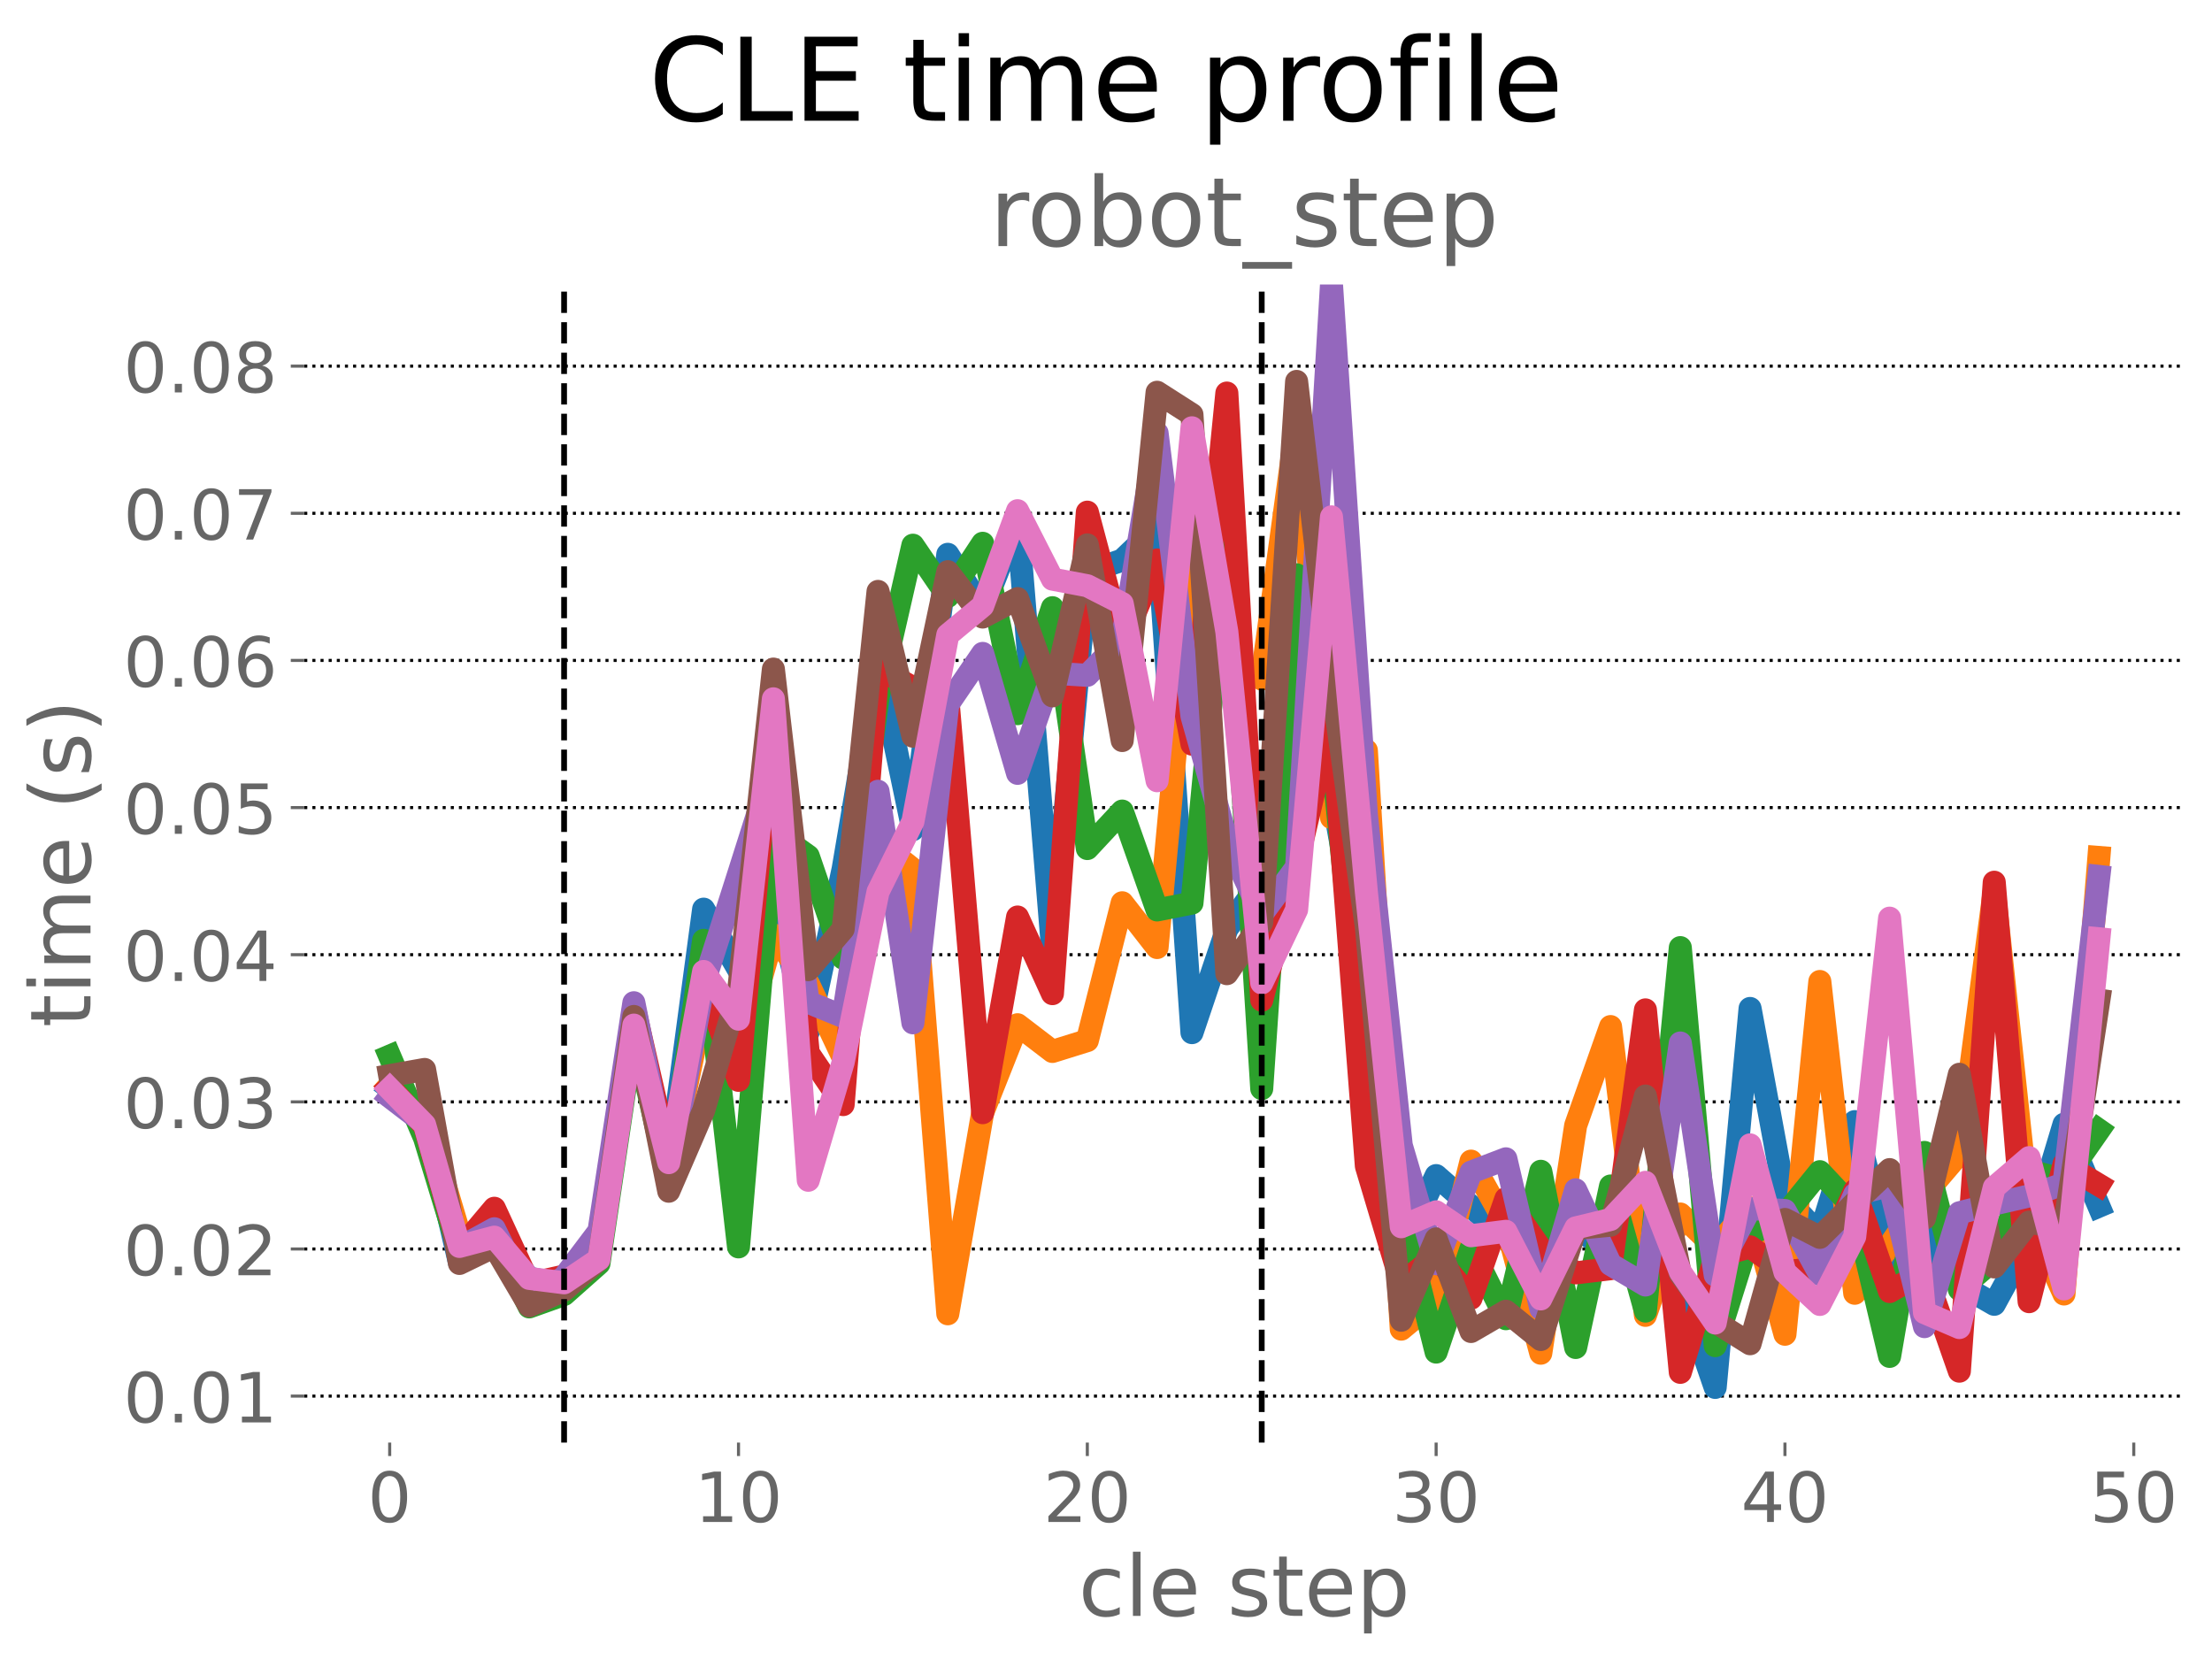 <?xml version="1.0" encoding="utf-8" standalone="no"?>
<!DOCTYPE svg PUBLIC "-//W3C//DTD SVG 1.1//EN"
  "http://www.w3.org/Graphics/SVG/1.1/DTD/svg11.dtd">
<!-- Created with matplotlib (https://matplotlib.org/) -->
<svg height="432pt" version="1.1" viewBox="0 0 576 432" width="576pt" xmlns="http://www.w3.org/2000/svg" xmlns:xlink="http://www.w3.org/1999/xlink">
 <defs>
  <style type="text/css">*{stroke-linecap:butt;stroke-linejoin:round;}</style>
 </defs>
 <g id="figure_1">
  <g id="patch_1">
   <path d="M 0 432 
L 576 432 
L 576 0 
L 0 0 
z
" style="fill:#ffffff;"/>
  </g>
  <g id="axes_1">
   <g id="patch_2">
    <path d="M 79.22 375.64 
L 568.8 375.64 
L 568.8 74.08 
L 79.22 74.08 
z
" style="fill:#ffffff;"/>
   </g>
   <g id="matplotlib.axis_1">
    <g id="xtick_1">
     <g id="line2d_1">
      <defs>
       <path d="M 0 0 
L 0 3.5 
" id="mc7230210c1" style="stroke:#666666;stroke-width:0.8;"/>
      </defs>
      <g>
       <use style="fill:#666666;stroke:#666666;stroke-width:0.8;" x="101.474" xlink:href="#mc7230210c1" y="375.64"/>
      </g>
     </g>
     <g id="text_1">
      <!-- 0 -->
      <g style="fill:#666666;" transform="translate(95.747 396.317)scale(0.18 -0.18)">
       <defs>
        <path d="M 31.781 66.406 
Q 24.172 66.406 20.328 58.906 
Q 16.5 51.422 16.5 36.375 
Q 16.5 21.391 20.328 13.891 
Q 24.172 6.391 31.781 6.391 
Q 39.453 6.391 43.281 13.891 
Q 47.125 21.391 47.125 36.375 
Q 47.125 51.422 43.281 58.906 
Q 39.453 66.406 31.781 66.406 
z
M 31.781 74.219 
Q 44.047 74.219 50.516 64.516 
Q 56.984 54.828 56.984 36.375 
Q 56.984 17.969 50.516 8.266 
Q 44.047 -1.422 31.781 -1.422 
Q 19.531 -1.422 13.062 8.266 
Q 6.594 17.969 6.594 36.375 
Q 6.594 54.828 13.062 64.516 
Q 19.531 74.219 31.781 74.219 
z
" id="DejaVuSans-48"/>
       </defs>
       <use xlink:href="#DejaVuSans-48"/>
      </g>
     </g>
    </g>
    <g id="xtick_2">
     <g id="line2d_2">
      <g>
       <use style="fill:#666666;stroke:#666666;stroke-width:0.8;" x="192.305" xlink:href="#mc7230210c1" y="375.64"/>
      </g>
     </g>
     <g id="text_2">
      <!-- 10 -->
      <g style="fill:#666666;" transform="translate(180.852 396.317)scale(0.18 -0.18)">
       <defs>
        <path d="M 12.406 8.297 
L 28.516 8.297 
L 28.516 63.922 
L 10.984 60.406 
L 10.984 69.391 
L 28.422 72.906 
L 38.281 72.906 
L 38.281 8.297 
L 54.391 8.297 
L 54.391 0 
L 12.406 0 
z
" id="DejaVuSans-49"/>
       </defs>
       <use xlink:href="#DejaVuSans-49"/>
       <use x="63.623" xlink:href="#DejaVuSans-48"/>
      </g>
     </g>
    </g>
    <g id="xtick_3">
     <g id="line2d_3">
      <g>
       <use style="fill:#666666;stroke:#666666;stroke-width:0.8;" x="283.136" xlink:href="#mc7230210c1" y="375.64"/>
      </g>
     </g>
     <g id="text_3">
      <!-- 20 -->
      <g style="fill:#666666;" transform="translate(271.683 396.317)scale(0.18 -0.18)">
       <defs>
        <path d="M 19.188 8.297 
L 53.609 8.297 
L 53.609 0 
L 7.328 0 
L 7.328 8.297 
Q 12.938 14.109 22.625 23.891 
Q 32.328 33.688 34.812 36.531 
Q 39.547 41.844 41.422 45.531 
Q 43.312 49.219 43.312 52.781 
Q 43.312 58.594 39.234 62.25 
Q 35.156 65.922 28.609 65.922 
Q 23.969 65.922 18.812 64.312 
Q 13.672 62.703 7.812 59.422 
L 7.812 69.391 
Q 13.766 71.781 18.938 73 
Q 24.125 74.219 28.422 74.219 
Q 39.75 74.219 46.484 68.547 
Q 53.219 62.891 53.219 53.422 
Q 53.219 48.922 51.531 44.891 
Q 49.859 40.875 45.406 35.406 
Q 44.188 33.984 37.641 27.219 
Q 31.109 20.453 19.188 8.297 
z
" id="DejaVuSans-50"/>
       </defs>
       <use xlink:href="#DejaVuSans-50"/>
       <use x="63.623" xlink:href="#DejaVuSans-48"/>
      </g>
     </g>
    </g>
    <g id="xtick_4">
     <g id="line2d_4">
      <g>
       <use style="fill:#666666;stroke:#666666;stroke-width:0.8;" x="373.967" xlink:href="#mc7230210c1" y="375.64"/>
      </g>
     </g>
     <g id="text_4">
      <!-- 30 -->
      <g style="fill:#666666;" transform="translate(362.515 396.317)scale(0.18 -0.18)">
       <defs>
        <path d="M 40.578 39.312 
Q 47.656 37.797 51.625 33 
Q 55.609 28.219 55.609 21.188 
Q 55.609 10.406 48.188 4.484 
Q 40.766 -1.422 27.094 -1.422 
Q 22.516 -1.422 17.656 -0.516 
Q 12.797 0.391 7.625 2.203 
L 7.625 11.719 
Q 11.719 9.328 16.594 8.109 
Q 21.484 6.891 26.812 6.891 
Q 36.078 6.891 40.938 10.547 
Q 45.797 14.203 45.797 21.188 
Q 45.797 27.641 41.281 31.266 
Q 36.766 34.906 28.719 34.906 
L 20.219 34.906 
L 20.219 43.016 
L 29.109 43.016 
Q 36.375 43.016 40.234 45.922 
Q 44.094 48.828 44.094 54.297 
Q 44.094 59.906 40.109 62.906 
Q 36.141 65.922 28.719 65.922 
Q 24.656 65.922 20.016 65.031 
Q 15.375 64.156 9.812 62.312 
L 9.812 71.094 
Q 15.438 72.656 20.344 73.438 
Q 25.25 74.219 29.594 74.219 
Q 40.828 74.219 47.359 69.109 
Q 53.906 64.016 53.906 55.328 
Q 53.906 49.266 50.438 45.094 
Q 46.969 40.922 40.578 39.312 
z
" id="DejaVuSans-51"/>
       </defs>
       <use xlink:href="#DejaVuSans-51"/>
       <use x="63.623" xlink:href="#DejaVuSans-48"/>
      </g>
     </g>
    </g>
    <g id="xtick_5">
     <g id="line2d_5">
      <g>
       <use style="fill:#666666;stroke:#666666;stroke-width:0.8;" x="464.798" xlink:href="#mc7230210c1" y="375.64"/>
      </g>
     </g>
     <g id="text_5">
      <!-- 40 -->
      <g style="fill:#666666;" transform="translate(453.346 396.317)scale(0.18 -0.18)">
       <defs>
        <path d="M 37.797 64.312 
L 12.891 25.391 
L 37.797 25.391 
z
M 35.203 72.906 
L 47.609 72.906 
L 47.609 25.391 
L 58.016 25.391 
L 58.016 17.188 
L 47.609 17.188 
L 47.609 0 
L 37.797 0 
L 37.797 17.188 
L 4.891 17.188 
L 4.891 26.703 
z
" id="DejaVuSans-52"/>
       </defs>
       <use xlink:href="#DejaVuSans-52"/>
       <use x="63.623" xlink:href="#DejaVuSans-48"/>
      </g>
     </g>
    </g>
    <g id="xtick_6">
     <g id="line2d_6">
      <g>
       <use style="fill:#666666;stroke:#666666;stroke-width:0.8;" x="555.629" xlink:href="#mc7230210c1" y="375.64"/>
      </g>
     </g>
     <g id="text_6">
      <!-- 50 -->
      <g style="fill:#666666;" transform="translate(544.177 396.317)scale(0.18 -0.18)">
       <defs>
        <path d="M 10.797 72.906 
L 49.516 72.906 
L 49.516 64.594 
L 19.828 64.594 
L 19.828 46.734 
Q 21.969 47.469 24.109 47.828 
Q 26.266 48.188 28.422 48.188 
Q 40.625 48.188 47.75 41.5 
Q 54.891 34.812 54.891 23.391 
Q 54.891 11.625 47.562 5.094 
Q 40.234 -1.422 26.906 -1.422 
Q 22.312 -1.422 17.547 -0.641 
Q 12.797 0.141 7.719 1.703 
L 7.719 11.625 
Q 12.109 9.234 16.797 8.062 
Q 21.484 6.891 26.703 6.891 
Q 35.156 6.891 40.078 11.328 
Q 45.016 15.766 45.016 23.391 
Q 45.016 31 40.078 35.438 
Q 35.156 39.891 26.703 39.891 
Q 22.75 39.891 18.812 39.016 
Q 14.891 38.141 10.797 36.281 
z
" id="DejaVuSans-53"/>
       </defs>
       <use xlink:href="#DejaVuSans-53"/>
       <use x="63.623" xlink:href="#DejaVuSans-48"/>
      </g>
     </g>
    </g>
    <g id="text_7">
     <!-- cle step -->
     <g style="fill:#666666;" transform="translate(280.847 420.777)scale(0.22 -0.22)">
      <defs>
       <path d="M 48.781 52.594 
L 48.781 44.188 
Q 44.969 46.297 41.141 47.344 
Q 37.312 48.391 33.406 48.391 
Q 24.656 48.391 19.812 42.844 
Q 14.984 37.312 14.984 27.297 
Q 14.984 17.281 19.812 11.734 
Q 24.656 6.203 33.406 6.203 
Q 37.312 6.203 41.141 7.25 
Q 44.969 8.297 48.781 10.406 
L 48.781 2.094 
Q 45.016 0.344 40.984 -0.531 
Q 36.969 -1.422 32.422 -1.422 
Q 20.062 -1.422 12.781 6.344 
Q 5.516 14.109 5.516 27.297 
Q 5.516 40.672 12.859 48.328 
Q 20.219 56 33.016 56 
Q 37.156 56 41.109 55.141 
Q 45.062 54.297 48.781 52.594 
z
" id="DejaVuSans-99"/>
       <path d="M 9.422 75.984 
L 18.406 75.984 
L 18.406 0 
L 9.422 0 
z
" id="DejaVuSans-108"/>
       <path d="M 56.203 29.594 
L 56.203 25.203 
L 14.891 25.203 
Q 15.484 15.922 20.484 11.062 
Q 25.484 6.203 34.422 6.203 
Q 39.594 6.203 44.453 7.469 
Q 49.312 8.734 54.109 11.281 
L 54.109 2.781 
Q 49.266 0.734 44.188 -0.344 
Q 39.109 -1.422 33.891 -1.422 
Q 20.797 -1.422 13.156 6.188 
Q 5.516 13.812 5.516 26.812 
Q 5.516 40.234 12.766 48.109 
Q 20.016 56 32.328 56 
Q 43.359 56 49.781 48.891 
Q 56.203 41.797 56.203 29.594 
z
M 47.219 32.234 
Q 47.125 39.594 43.094 43.984 
Q 39.062 48.391 32.422 48.391 
Q 24.906 48.391 20.391 44.141 
Q 15.875 39.891 15.188 32.172 
z
" id="DejaVuSans-101"/>
       <path id="DejaVuSans-32"/>
       <path d="M 44.281 53.078 
L 44.281 44.578 
Q 40.484 46.531 36.375 47.5 
Q 32.281 48.484 27.875 48.484 
Q 21.188 48.484 17.844 46.438 
Q 14.5 44.391 14.5 40.281 
Q 14.5 37.156 16.891 35.375 
Q 19.281 33.594 26.516 31.984 
L 29.594 31.297 
Q 39.156 29.25 43.188 25.516 
Q 47.219 21.781 47.219 15.094 
Q 47.219 7.469 41.188 3.016 
Q 35.156 -1.422 24.609 -1.422 
Q 20.219 -1.422 15.453 -0.562 
Q 10.688 0.297 5.422 2 
L 5.422 11.281 
Q 10.406 8.688 15.234 7.391 
Q 20.062 6.109 24.812 6.109 
Q 31.156 6.109 34.562 8.281 
Q 37.984 10.453 37.984 14.406 
Q 37.984 18.062 35.516 20.016 
Q 33.062 21.969 24.703 23.781 
L 21.578 24.516 
Q 13.234 26.266 9.516 29.906 
Q 5.812 33.547 5.812 39.891 
Q 5.812 47.609 11.281 51.797 
Q 16.75 56 26.812 56 
Q 31.781 56 36.172 55.266 
Q 40.578 54.547 44.281 53.078 
z
" id="DejaVuSans-115"/>
       <path d="M 18.312 70.219 
L 18.312 54.688 
L 36.812 54.688 
L 36.812 47.703 
L 18.312 47.703 
L 18.312 18.016 
Q 18.312 11.328 20.141 9.422 
Q 21.969 7.516 27.594 7.516 
L 36.812 7.516 
L 36.812 0 
L 27.594 0 
Q 17.188 0 13.234 3.875 
Q 9.281 7.766 9.281 18.016 
L 9.281 47.703 
L 2.688 47.703 
L 2.688 54.688 
L 9.281 54.688 
L 9.281 70.219 
z
" id="DejaVuSans-116"/>
       <path d="M 18.109 8.203 
L 18.109 -20.797 
L 9.078 -20.797 
L 9.078 54.688 
L 18.109 54.688 
L 18.109 46.391 
Q 20.953 51.266 25.266 53.625 
Q 29.594 56 35.594 56 
Q 45.562 56 51.781 48.094 
Q 58.016 40.188 58.016 27.297 
Q 58.016 14.406 51.781 6.484 
Q 45.562 -1.422 35.594 -1.422 
Q 29.594 -1.422 25.266 0.953 
Q 20.953 3.328 18.109 8.203 
z
M 48.688 27.297 
Q 48.688 37.203 44.609 42.844 
Q 40.531 48.484 33.406 48.484 
Q 26.266 48.484 22.188 42.844 
Q 18.109 37.203 18.109 27.297 
Q 18.109 17.391 22.188 11.75 
Q 26.266 6.109 33.406 6.109 
Q 40.531 6.109 44.609 11.75 
Q 48.688 17.391 48.688 27.297 
z
" id="DejaVuSans-112"/>
      </defs>
      <use xlink:href="#DejaVuSans-99"/>
      <use x="54.98" xlink:href="#DejaVuSans-108"/>
      <use x="82.764" xlink:href="#DejaVuSans-101"/>
      <use x="144.287" xlink:href="#DejaVuSans-32"/>
      <use x="176.074" xlink:href="#DejaVuSans-115"/>
      <use x="228.174" xlink:href="#DejaVuSans-116"/>
      <use x="267.383" xlink:href="#DejaVuSans-101"/>
      <use x="328.906" xlink:href="#DejaVuSans-112"/>
     </g>
    </g>
   </g>
   <g id="matplotlib.axis_2">
    <g id="ytick_1">
     <g id="line2d_7">
      <path clip-path="url(#p7bd7313855)" d="M 79.22 363.547 
L 568.8 363.547 
" style="fill:none;stroke:#000000;stroke-dasharray:0.8,1.32;stroke-dashoffset:0;stroke-width:0.8;"/>
     </g>
     <g id="line2d_8">
      <defs>
       <path d="M 0 0 
L -3.5 0 
" id="mf8cd8f6c5b" style="stroke:#666666;stroke-width:0.8;"/>
      </defs>
      <g>
       <use style="fill:#666666;stroke:#666666;stroke-width:0.8;" x="79.22" xlink:href="#mf8cd8f6c5b" y="363.547"/>
      </g>
     </g>
     <g id="text_8">
      <!-- 0.01 -->
      <g style="fill:#666666;" transform="translate(32.142 370.386)scale(0.18 -0.18)">
       <defs>
        <path d="M 10.688 12.406 
L 21 12.406 
L 21 0 
L 10.688 0 
z
" id="DejaVuSans-46"/>
       </defs>
       <use xlink:href="#DejaVuSans-48"/>
       <use x="63.623" xlink:href="#DejaVuSans-46"/>
       <use x="95.41" xlink:href="#DejaVuSans-48"/>
       <use x="159.033" xlink:href="#DejaVuSans-49"/>
      </g>
     </g>
    </g>
    <g id="ytick_2">
     <g id="line2d_9">
      <path clip-path="url(#p7bd7313855)" d="M 79.22 325.233 
L 568.8 325.233 
" style="fill:none;stroke:#000000;stroke-dasharray:0.8,1.32;stroke-dashoffset:0;stroke-width:0.8;"/>
     </g>
     <g id="line2d_10">
      <g>
       <use style="fill:#666666;stroke:#666666;stroke-width:0.8;" x="79.22" xlink:href="#mf8cd8f6c5b" y="325.233"/>
      </g>
     </g>
     <g id="text_9">
      <!-- 0.02 -->
      <g style="fill:#666666;" transform="translate(32.142 332.071)scale(0.18 -0.18)">
       <use xlink:href="#DejaVuSans-48"/>
       <use x="63.623" xlink:href="#DejaVuSans-46"/>
       <use x="95.41" xlink:href="#DejaVuSans-48"/>
       <use x="159.033" xlink:href="#DejaVuSans-50"/>
      </g>
     </g>
    </g>
    <g id="ytick_3">
     <g id="line2d_11">
      <path clip-path="url(#p7bd7313855)" d="M 79.22 286.918 
L 568.8 286.918 
" style="fill:none;stroke:#000000;stroke-dasharray:0.8,1.32;stroke-dashoffset:0;stroke-width:0.8;"/>
     </g>
     <g id="line2d_12">
      <g>
       <use style="fill:#666666;stroke:#666666;stroke-width:0.8;" x="79.22" xlink:href="#mf8cd8f6c5b" y="286.918"/>
      </g>
     </g>
     <g id="text_10">
      <!-- 0.03 -->
      <g style="fill:#666666;" transform="translate(32.142 293.756)scale(0.18 -0.18)">
       <use xlink:href="#DejaVuSans-48"/>
       <use x="63.623" xlink:href="#DejaVuSans-46"/>
       <use x="95.41" xlink:href="#DejaVuSans-48"/>
       <use x="159.033" xlink:href="#DejaVuSans-51"/>
      </g>
     </g>
    </g>
    <g id="ytick_4">
     <g id="line2d_13">
      <path clip-path="url(#p7bd7313855)" d="M 79.22 248.603 
L 568.8 248.603 
" style="fill:none;stroke:#000000;stroke-dasharray:0.8,1.32;stroke-dashoffset:0;stroke-width:0.8;"/>
     </g>
     <g id="line2d_14">
      <g>
       <use style="fill:#666666;stroke:#666666;stroke-width:0.8;" x="79.22" xlink:href="#mf8cd8f6c5b" y="248.603"/>
      </g>
     </g>
     <g id="text_11">
      <!-- 0.04 -->
      <g style="fill:#666666;" transform="translate(32.142 255.442)scale(0.18 -0.18)">
       <use xlink:href="#DejaVuSans-48"/>
       <use x="63.623" xlink:href="#DejaVuSans-46"/>
       <use x="95.41" xlink:href="#DejaVuSans-48"/>
       <use x="159.033" xlink:href="#DejaVuSans-52"/>
      </g>
     </g>
    </g>
    <g id="ytick_5">
     <g id="line2d_15">
      <path clip-path="url(#p7bd7313855)" d="M 79.22 210.288 
L 568.8 210.288 
" style="fill:none;stroke:#000000;stroke-dasharray:0.8,1.32;stroke-dashoffset:0;stroke-width:0.8;"/>
     </g>
     <g id="line2d_16">
      <g>
       <use style="fill:#666666;stroke:#666666;stroke-width:0.8;" x="79.22" xlink:href="#mf8cd8f6c5b" y="210.288"/>
      </g>
     </g>
     <g id="text_12">
      <!-- 0.05 -->
      <g style="fill:#666666;" transform="translate(32.142 217.127)scale(0.18 -0.18)">
       <use xlink:href="#DejaVuSans-48"/>
       <use x="63.623" xlink:href="#DejaVuSans-46"/>
       <use x="95.41" xlink:href="#DejaVuSans-48"/>
       <use x="159.033" xlink:href="#DejaVuSans-53"/>
      </g>
     </g>
    </g>
    <g id="ytick_6">
     <g id="line2d_17">
      <path clip-path="url(#p7bd7313855)" d="M 79.22 171.974 
L 568.8 171.974 
" style="fill:none;stroke:#000000;stroke-dasharray:0.8,1.32;stroke-dashoffset:0;stroke-width:0.8;"/>
     </g>
     <g id="line2d_18">
      <g>
       <use style="fill:#666666;stroke:#666666;stroke-width:0.8;" x="79.22" xlink:href="#mf8cd8f6c5b" y="171.974"/>
      </g>
     </g>
     <g id="text_13">
      <!-- 0.06 -->
      <g style="fill:#666666;" transform="translate(32.142 178.812)scale(0.18 -0.18)">
       <defs>
        <path d="M 33.016 40.375 
Q 26.375 40.375 22.484 35.828 
Q 18.609 31.297 18.609 23.391 
Q 18.609 15.531 22.484 10.953 
Q 26.375 6.391 33.016 6.391 
Q 39.656 6.391 43.531 10.953 
Q 47.406 15.531 47.406 23.391 
Q 47.406 31.297 43.531 35.828 
Q 39.656 40.375 33.016 40.375 
z
M 52.594 71.297 
L 52.594 62.312 
Q 48.875 64.062 45.094 64.984 
Q 41.312 65.922 37.594 65.922 
Q 27.828 65.922 22.672 59.328 
Q 17.531 52.734 16.797 39.406 
Q 19.672 43.656 24.016 45.922 
Q 28.375 48.188 33.594 48.188 
Q 44.578 48.188 50.953 41.516 
Q 57.328 34.859 57.328 23.391 
Q 57.328 12.156 50.688 5.359 
Q 44.047 -1.422 33.016 -1.422 
Q 20.359 -1.422 13.672 8.266 
Q 6.984 17.969 6.984 36.375 
Q 6.984 53.656 15.188 63.938 
Q 23.391 74.219 37.203 74.219 
Q 40.922 74.219 44.703 73.484 
Q 48.484 72.75 52.594 71.297 
z
" id="DejaVuSans-54"/>
       </defs>
       <use xlink:href="#DejaVuSans-48"/>
       <use x="63.623" xlink:href="#DejaVuSans-46"/>
       <use x="95.41" xlink:href="#DejaVuSans-48"/>
       <use x="159.033" xlink:href="#DejaVuSans-54"/>
      </g>
     </g>
    </g>
    <g id="ytick_7">
     <g id="line2d_19">
      <path clip-path="url(#p7bd7313855)" d="M 79.22 133.659 
L 568.8 133.659 
" style="fill:none;stroke:#000000;stroke-dasharray:0.8,1.32;stroke-dashoffset:0;stroke-width:0.8;"/>
     </g>
     <g id="line2d_20">
      <g>
       <use style="fill:#666666;stroke:#666666;stroke-width:0.8;" x="79.22" xlink:href="#mf8cd8f6c5b" y="133.659"/>
      </g>
     </g>
     <g id="text_14">
      <!-- 0.07 -->
      <g style="fill:#666666;" transform="translate(32.142 140.497)scale(0.18 -0.18)">
       <defs>
        <path d="M 8.203 72.906 
L 55.078 72.906 
L 55.078 68.703 
L 28.609 0 
L 18.312 0 
L 43.219 64.594 
L 8.203 64.594 
z
" id="DejaVuSans-55"/>
       </defs>
       <use xlink:href="#DejaVuSans-48"/>
       <use x="63.623" xlink:href="#DejaVuSans-46"/>
       <use x="95.41" xlink:href="#DejaVuSans-48"/>
       <use x="159.033" xlink:href="#DejaVuSans-55"/>
      </g>
     </g>
    </g>
    <g id="ytick_8">
     <g id="line2d_21">
      <path clip-path="url(#p7bd7313855)" d="M 79.22 95.344 
L 568.8 95.344 
" style="fill:none;stroke:#000000;stroke-dasharray:0.8,1.32;stroke-dashoffset:0;stroke-width:0.8;"/>
     </g>
     <g id="line2d_22">
      <g>
       <use style="fill:#666666;stroke:#666666;stroke-width:0.8;" x="79.22" xlink:href="#mf8cd8f6c5b" y="95.344"/>
      </g>
     </g>
     <g id="text_15">
      <!-- 0.08 -->
      <g style="fill:#666666;" transform="translate(32.142 102.183)scale(0.18 -0.18)">
       <defs>
        <path d="M 31.781 34.625 
Q 24.75 34.625 20.719 30.859 
Q 16.703 27.094 16.703 20.516 
Q 16.703 13.922 20.719 10.156 
Q 24.75 6.391 31.781 6.391 
Q 38.812 6.391 42.859 10.172 
Q 46.922 13.969 46.922 20.516 
Q 46.922 27.094 42.891 30.859 
Q 38.875 34.625 31.781 34.625 
z
M 21.922 38.812 
Q 15.578 40.375 12.031 44.719 
Q 8.5 49.078 8.5 55.328 
Q 8.5 64.062 14.719 69.141 
Q 20.953 74.219 31.781 74.219 
Q 42.672 74.219 48.875 69.141 
Q 55.078 64.062 55.078 55.328 
Q 55.078 49.078 51.531 44.719 
Q 48 40.375 41.703 38.812 
Q 48.828 37.156 52.797 32.312 
Q 56.781 27.484 56.781 20.516 
Q 56.781 9.906 50.312 4.234 
Q 43.844 -1.422 31.781 -1.422 
Q 19.734 -1.422 13.25 4.234 
Q 6.781 9.906 6.781 20.516 
Q 6.781 27.484 10.781 32.312 
Q 14.797 37.156 21.922 38.812 
z
M 18.312 54.391 
Q 18.312 48.734 21.844 45.562 
Q 25.391 42.391 31.781 42.391 
Q 38.141 42.391 41.719 45.562 
Q 45.312 48.734 45.312 54.391 
Q 45.312 60.062 41.719 63.234 
Q 38.141 66.406 31.781 66.406 
Q 25.391 66.406 21.844 63.234 
Q 18.312 60.062 18.312 54.391 
z
" id="DejaVuSans-56"/>
       </defs>
       <use xlink:href="#DejaVuSans-48"/>
       <use x="63.623" xlink:href="#DejaVuSans-46"/>
       <use x="95.41" xlink:href="#DejaVuSans-48"/>
       <use x="159.033" xlink:href="#DejaVuSans-56"/>
      </g>
     </g>
    </g>
    <g id="text_16">
     <!-- time (s) -->
     <g style="fill:#666666;" transform="translate(23.567 267.521)rotate(-90)scale(0.22 -0.22)">
      <defs>
       <path d="M 9.422 54.688 
L 18.406 54.688 
L 18.406 0 
L 9.422 0 
z
M 9.422 75.984 
L 18.406 75.984 
L 18.406 64.594 
L 9.422 64.594 
z
" id="DejaVuSans-105"/>
       <path d="M 52 44.188 
Q 55.375 50.25 60.062 53.125 
Q 64.75 56 71.094 56 
Q 79.641 56 84.281 50.016 
Q 88.922 44.047 88.922 33.016 
L 88.922 0 
L 79.891 0 
L 79.891 32.719 
Q 79.891 40.578 77.094 44.375 
Q 74.312 48.188 68.609 48.188 
Q 61.625 48.188 57.562 43.547 
Q 53.516 38.922 53.516 30.906 
L 53.516 0 
L 44.484 0 
L 44.484 32.719 
Q 44.484 40.625 41.703 44.406 
Q 38.922 48.188 33.109 48.188 
Q 26.219 48.188 22.156 43.531 
Q 18.109 38.875 18.109 30.906 
L 18.109 0 
L 9.078 0 
L 9.078 54.688 
L 18.109 54.688 
L 18.109 46.188 
Q 21.188 51.219 25.484 53.609 
Q 29.781 56 35.688 56 
Q 41.656 56 45.828 52.969 
Q 50 49.953 52 44.188 
z
" id="DejaVuSans-109"/>
       <path d="M 31 75.875 
Q 24.469 64.656 21.281 53.656 
Q 18.109 42.672 18.109 31.391 
Q 18.109 20.125 21.312 9.062 
Q 24.516 -2 31 -13.188 
L 23.188 -13.188 
Q 15.875 -1.703 12.234 9.375 
Q 8.594 20.453 8.594 31.391 
Q 8.594 42.281 12.203 53.312 
Q 15.828 64.359 23.188 75.875 
z
" id="DejaVuSans-40"/>
       <path d="M 8.016 75.875 
L 15.828 75.875 
Q 23.141 64.359 26.781 53.312 
Q 30.422 42.281 30.422 31.391 
Q 30.422 20.453 26.781 9.375 
Q 23.141 -1.703 15.828 -13.188 
L 8.016 -13.188 
Q 14.5 -2 17.703 9.062 
Q 20.906 20.125 20.906 31.391 
Q 20.906 42.672 17.703 53.656 
Q 14.5 64.656 8.016 75.875 
z
" id="DejaVuSans-41"/>
      </defs>
      <use xlink:href="#DejaVuSans-116"/>
      <use x="39.209" xlink:href="#DejaVuSans-105"/>
      <use x="66.992" xlink:href="#DejaVuSans-109"/>
      <use x="164.404" xlink:href="#DejaVuSans-101"/>
      <use x="225.928" xlink:href="#DejaVuSans-32"/>
      <use x="257.715" xlink:href="#DejaVuSans-40"/>
      <use x="296.729" xlink:href="#DejaVuSans-115"/>
      <use x="348.828" xlink:href="#DejaVuSans-41"/>
     </g>
    </g>
   </g>
   <g id="line2d_23">
    <path clip-path="url(#p7bd7313855)" d="M 101.474 283.354 
L 110.557 290.186 
L 119.64 328.794 
L 128.723 322.527 
L 137.806 332.808 
L 146.889 334.642 
L 155.972 326.274 
L 165.055 267.143 
L 174.139 304.535 
L 183.222 236.744 
L 192.305 252.512 
L 201.388 231.678 
L 210.471 268.666 
L 219.554 226.241 
L 228.637 172.644 
L 237.72 216.034 
L 246.804 144.343 
L 255.887 158.681 
L 264.97 135.576 
L 274.053 246.748 
L 283.136 149.05 
L 292.219 145.846 
L 301.302 137.155 
L 310.385 268.896 
L 319.468 241.927 
L 328.552 229.028 
L 337.635 178.143 
L 346.718 206.104 
L 355.801 256.243 
L 364.884 325.658 
L 373.967 306.122 
L 383.05 314.088 
L 392.133 322.473 
L 401.216 318.391 
L 410.3 319.35 
L 419.383 326.237 
L 428.466 332.31 
L 437.549 334.952 
L 446.632 361.28 
L 455.715 262.602 
L 464.798 311.822 
L 473.881 321.532 
L 482.965 292.069 
L 492.048 327.531 
L 501.131 320.898 
L 510.214 334.43 
L 519.297 339.636 
L 528.38 323.004 
L 537.463 292.747 
L 546.546 314.089 
" style="fill:none;stroke:#1f77b4;stroke-linecap:square;stroke-width:6;"/>
   </g>
   <g id="line2d_24">
    <path clip-path="url(#p7bd7313855)" d="M 101.474 282.615 
L 110.557 290.717 
L 119.64 321.298 
L 128.723 321.389 
L 137.806 336.327 
L 146.889 334.022 
L 155.972 327.567 
L 165.055 265.723 
L 174.139 305.052 
L 183.222 261.461 
L 192.305 275.597 
L 201.388 243.436 
L 210.471 256.115 
L 219.554 275.413 
L 228.637 219.17 
L 237.72 226.35 
L 246.804 342.104 
L 255.887 289.731 
L 264.97 266.839 
L 274.053 273.793 
L 283.136 270.961 
L 292.219 235.08 
L 301.302 246.736 
L 310.385 149.235 
L 319.468 170.052 
L 328.552 176.831 
L 337.635 110.517 
L 346.718 212.912 
L 355.801 195.423 
L 364.884 346.103 
L 373.967 338.577 
L 383.05 302.356 
L 392.133 318.673 
L 401.216 352.372 
L 410.3 293.066 
L 419.383 267.317 
L 428.466 342.516 
L 437.549 316.127 
L 446.632 324.842 
L 455.715 314.531 
L 464.798 347.435 
L 473.881 255.58 
L 482.965 336.763 
L 492.048 324.319 
L 501.131 311.023 
L 510.214 300.398 
L 519.297 232.011 
L 528.38 316.794 
L 537.463 336.95 
L 546.546 223.279 
" style="fill:none;stroke:#ff7f0e;stroke-linecap:square;stroke-width:6;"/>
   </g>
   <g id="line2d_25">
    <path clip-path="url(#p7bd7313855)" d="M 101.474 275.02 
L 110.557 296.33 
L 119.64 326.149 
L 128.723 321.726 
L 137.806 340.313 
L 146.889 337.082 
L 155.972 329.021 
L 165.055 267.824 
L 174.139 307.822 
L 183.222 244.863 
L 192.305 324.684 
L 201.388 216.42 
L 210.471 222.945 
L 219.554 249.503 
L 228.637 181.657 
L 237.72 141.97 
L 246.804 155.306 
L 255.887 141.473 
L 264.97 185.832 
L 274.053 158.244 
L 283.136 220.961 
L 292.219 211.205 
L 301.302 236.946 
L 310.385 235.161 
L 319.468 140.229 
L 328.552 283.475 
L 337.635 149.669 
L 346.718 195.375 
L 355.801 285.173 
L 364.884 315.902 
L 373.967 352.076 
L 383.05 325.112 
L 392.133 343.386 
L 401.216 305.003 
L 410.3 350.884 
L 419.383 308.831 
L 428.466 341.403 
L 437.549 246.758 
L 446.632 350.402 
L 455.715 321.587 
L 464.798 316.295 
L 473.881 305.103 
L 482.965 314.83 
L 492.048 353.2 
L 501.131 300.091 
L 510.214 335.775 
L 519.297 328.019 
L 528.38 304.789 
L 537.463 307.308 
L 546.546 294.272 
" style="fill:none;stroke:#2ca02c;stroke-linecap:square;stroke-width:6;"/>
   </g>
   <g id="line2d_26">
    <path clip-path="url(#p7bd7313855)" d="M 101.474 283.111 
L 110.557 293.173 
L 119.64 325.424 
L 128.723 314.628 
L 137.806 334.325 
L 146.889 332.289 
L 155.972 325.225 
L 165.055 262.049 
L 174.139 301.746 
L 183.222 255.866 
L 192.305 281.319 
L 201.388 181.961 
L 210.471 274.21 
L 219.554 287.633 
L 228.637 173.93 
L 237.72 179.052 
L 246.804 181.789 
L 255.887 289.741 
L 264.97 238.791 
L 274.053 258.741 
L 283.136 133.363 
L 292.219 167.591 
L 301.302 145.819 
L 310.385 193.775 
L 319.468 102.352 
L 328.552 260.437 
L 337.635 225.3 
L 346.718 186.63 
L 355.801 303.665 
L 364.884 334.104 
L 373.967 327.122 
L 383.05 338.067 
L 392.133 312.123 
L 401.216 325.14 
L 410.3 331.458 
L 419.383 330.368 
L 428.466 262.972 
L 437.549 357.356 
L 446.632 327.31 
L 455.715 324.671 
L 464.798 331.162 
L 473.881 330.183 
L 482.965 310.027 
L 492.048 336.316 
L 501.131 331.115 
L 510.214 357.047 
L 519.297 229.728 
L 528.38 338.951 
L 537.463 303.1 
L 546.546 308.562 
" style="fill:none;stroke:#d62728;stroke-linecap:square;stroke-width:6;"/>
   </g>
   <g id="line2d_27">
    <path clip-path="url(#p7bd7313855)" d="M 101.474 285.576 
L 110.557 292.528 
L 119.64 324.942 
L 128.723 319.969 
L 137.806 338.545 
L 146.889 332.587 
L 155.972 320.556 
L 165.055 261.112 
L 174.139 306.443 
L 183.222 256.171 
L 192.305 227.717 
L 201.388 199.086 
L 210.471 260.994 
L 219.554 264.698 
L 228.637 206.045 
L 237.72 266.335 
L 246.804 183.469 
L 255.887 170.149 
L 264.97 201.377 
L 274.053 175.28 
L 283.136 175.852 
L 292.219 166.524 
L 301.302 112.767 
L 310.385 186.469 
L 319.468 218.828 
L 328.552 238.087 
L 337.635 225.808 
L 346.718 74.08 
L 355.801 212.04 
L 364.884 298.24 
L 373.967 329.065 
L 383.05 305.224 
L 392.133 301.756 
L 401.216 340.728 
L 410.3 309.825 
L 419.383 329.248 
L 428.466 334.609 
L 437.549 271.599 
L 446.632 332.026 
L 455.715 314.696 
L 464.798 315.212 
L 473.881 331.848 
L 482.965 310.999 
L 492.048 308.697 
L 501.131 345.451 
L 510.214 315.804 
L 519.297 313.504 
L 528.38 311.416 
L 537.463 308.266 
L 546.546 228.219 
" style="fill:none;stroke:#9467bd;stroke-linecap:square;stroke-width:6;"/>
   </g>
   <g id="line2d_28">
    <path clip-path="url(#p7bd7313855)" d="M 101.474 280.091 
L 110.557 278.483 
L 119.64 328.997 
L 128.723 324.581 
L 137.806 340.023 
L 146.889 335.917 
L 155.972 328.02 
L 165.055 264.69 
L 174.139 310.195 
L 183.222 289.166 
L 192.305 258.19 
L 201.388 174.23 
L 210.471 252.508 
L 219.554 241.947 
L 228.637 154.003 
L 237.72 191.705 
L 246.804 148.861 
L 255.887 160.677 
L 264.97 155.867 
L 274.053 181.199 
L 283.136 141.888 
L 292.219 192.832 
L 301.302 102.145 
L 310.385 107.96 
L 319.468 253.54 
L 328.552 240.213 
L 337.635 99.318 
L 346.718 177.293 
L 355.801 241.468 
L 364.884 343.787 
L 373.967 322.613 
L 383.05 346.719 
L 392.133 341.443 
L 401.216 348.798 
L 410.3 319.901 
L 419.383 319.04 
L 428.466 285.411 
L 437.549 331.733 
L 446.632 344.203 
L 455.715 349.902 
L 464.798 317.544 
L 473.881 322.206 
L 482.965 313.22 
L 492.048 304.562 
L 501.131 317.235 
L 510.214 279.739 
L 519.297 329.906 
L 528.38 318.245 
L 537.463 319.835 
L 546.546 260.414 
" style="fill:none;stroke:#8c564b;stroke-linecap:square;stroke-width:6;"/>
   </g>
   <g id="line2d_29">
    <path clip-path="url(#p7bd7313855)" d="M 101.474 283.545 
L 110.557 292.846 
L 119.64 324.565 
L 128.723 322.153 
L 137.806 332.888 
L 146.889 334.039 
L 155.972 327.912 
L 165.055 266.94 
L 174.139 302.75 
L 183.222 252.977 
L 192.305 265.389 
L 201.388 181.972 
L 210.471 307.338 
L 219.554 276.63 
L 228.637 232.23 
L 237.72 213.927 
L 246.804 165.313 
L 255.887 157.778 
L 264.97 132.984 
L 274.053 150.806 
L 283.136 152.527 
L 292.219 157.158 
L 301.302 203.297 
L 310.385 111.398 
L 319.468 164.53 
L 328.552 255.954 
L 337.635 236.878 
L 346.718 134.59 
L 355.801 232.299 
L 364.884 319.437 
L 373.967 315.559 
L 383.05 321.78 
L 392.133 320.631 
L 401.216 338.233 
L 410.3 319.749 
L 419.383 317.546 
L 428.466 307.873 
L 437.549 331.191 
L 446.632 344.503 
L 455.715 298.125 
L 464.798 331.265 
L 473.881 339.671 
L 482.965 322.008 
L 492.048 239.087 
L 501.131 341.798 
L 510.214 345.688 
L 519.297 309.216 
L 528.38 301.447 
L 537.463 335.622 
L 546.546 244.462 
" style="fill:none;stroke:#e377c2;stroke-linecap:square;stroke-width:6;"/>
   </g>
   <g id="line2d_30">
    <path clip-path="url(#p7bd7313855)" d="M 146.889 375.64 
L 146.889 74.08 
" style="fill:none;stroke:#000000;stroke-dasharray:5.55,2.4;stroke-dashoffset:0;stroke-width:1.5;"/>
   </g>
   <g id="line2d_31">
    <path clip-path="url(#p7bd7313855)" d="M 328.552 375.64 
L 328.552 74.08 
" style="fill:none;stroke:#000000;stroke-dasharray:5.55,2.4;stroke-dashoffset:0;stroke-width:1.5;"/>
   </g>
   <g id="text_17">
    <!-- robot_step -->
    <g style="fill:#666666;" transform="translate(257.731 64.08)scale(0.25 -0.25)">
     <defs>
      <path d="M 41.109 46.297 
Q 39.594 47.172 37.812 47.578 
Q 36.031 48 33.891 48 
Q 26.266 48 22.188 43.047 
Q 18.109 38.094 18.109 28.812 
L 18.109 0 
L 9.078 0 
L 9.078 54.688 
L 18.109 54.688 
L 18.109 46.188 
Q 20.953 51.172 25.484 53.578 
Q 30.031 56 36.531 56 
Q 37.453 56 38.578 55.875 
Q 39.703 55.766 41.062 55.516 
z
" id="DejaVuSans-114"/>
      <path d="M 30.609 48.391 
Q 23.391 48.391 19.188 42.75 
Q 14.984 37.109 14.984 27.297 
Q 14.984 17.484 19.156 11.844 
Q 23.344 6.203 30.609 6.203 
Q 37.797 6.203 41.984 11.859 
Q 46.188 17.531 46.188 27.297 
Q 46.188 37.016 41.984 42.703 
Q 37.797 48.391 30.609 48.391 
z
M 30.609 56 
Q 42.328 56 49.016 48.375 
Q 55.719 40.766 55.719 27.297 
Q 55.719 13.875 49.016 6.219 
Q 42.328 -1.422 30.609 -1.422 
Q 18.844 -1.422 12.172 6.219 
Q 5.516 13.875 5.516 27.297 
Q 5.516 40.766 12.172 48.375 
Q 18.844 56 30.609 56 
z
" id="DejaVuSans-111"/>
      <path d="M 48.688 27.297 
Q 48.688 37.203 44.609 42.844 
Q 40.531 48.484 33.406 48.484 
Q 26.266 48.484 22.188 42.844 
Q 18.109 37.203 18.109 27.297 
Q 18.109 17.391 22.188 11.75 
Q 26.266 6.109 33.406 6.109 
Q 40.531 6.109 44.609 11.75 
Q 48.688 17.391 48.688 27.297 
z
M 18.109 46.391 
Q 20.953 51.266 25.266 53.625 
Q 29.594 56 35.594 56 
Q 45.562 56 51.781 48.094 
Q 58.016 40.188 58.016 27.297 
Q 58.016 14.406 51.781 6.484 
Q 45.562 -1.422 35.594 -1.422 
Q 29.594 -1.422 25.266 0.953 
Q 20.953 3.328 18.109 8.203 
L 18.109 0 
L 9.078 0 
L 9.078 75.984 
L 18.109 75.984 
z
" id="DejaVuSans-98"/>
      <path d="M 50.984 -16.609 
L 50.984 -23.578 
L -0.984 -23.578 
L -0.984 -16.609 
z
" id="DejaVuSans-95"/>
     </defs>
     <use xlink:href="#DejaVuSans-114"/>
     <use x="38.863" xlink:href="#DejaVuSans-111"/>
     <use x="100.045" xlink:href="#DejaVuSans-98"/>
     <use x="163.521" xlink:href="#DejaVuSans-111"/>
     <use x="224.703" xlink:href="#DejaVuSans-116"/>
     <use x="263.912" xlink:href="#DejaVuSans-95"/>
     <use x="313.912" xlink:href="#DejaVuSans-115"/>
     <use x="366.012" xlink:href="#DejaVuSans-116"/>
     <use x="405.221" xlink:href="#DejaVuSans-101"/>
     <use x="466.744" xlink:href="#DejaVuSans-112"/>
    </g>
   </g>
  </g>
  <g id="text_18">
   <!-- CLE time profile -->
   <g transform="translate(168.893 31.435)scale(0.3 -0.3)">
    <defs>
     <path d="M 64.406 67.281 
L 64.406 56.891 
Q 59.422 61.531 53.781 63.812 
Q 48.141 66.109 41.797 66.109 
Q 29.297 66.109 22.656 58.469 
Q 16.016 50.828 16.016 36.375 
Q 16.016 21.969 22.656 14.328 
Q 29.297 6.688 41.797 6.688 
Q 48.141 6.688 53.781 8.984 
Q 59.422 11.281 64.406 15.922 
L 64.406 5.609 
Q 59.234 2.094 53.438 0.328 
Q 47.656 -1.422 41.219 -1.422 
Q 24.656 -1.422 15.125 8.703 
Q 5.609 18.844 5.609 36.375 
Q 5.609 53.953 15.125 64.078 
Q 24.656 74.219 41.219 74.219 
Q 47.75 74.219 53.531 72.484 
Q 59.328 70.75 64.406 67.281 
z
" id="DejaVuSans-67"/>
     <path d="M 9.812 72.906 
L 19.672 72.906 
L 19.672 8.297 
L 55.172 8.297 
L 55.172 0 
L 9.812 0 
z
" id="DejaVuSans-76"/>
     <path d="M 9.812 72.906 
L 55.906 72.906 
L 55.906 64.594 
L 19.672 64.594 
L 19.672 43.016 
L 54.391 43.016 
L 54.391 34.719 
L 19.672 34.719 
L 19.672 8.297 
L 56.781 8.297 
L 56.781 0 
L 9.812 0 
z
" id="DejaVuSans-69"/>
     <path d="M 37.109 75.984 
L 37.109 68.5 
L 28.516 68.5 
Q 23.688 68.5 21.797 66.547 
Q 19.922 64.594 19.922 59.516 
L 19.922 54.688 
L 34.719 54.688 
L 34.719 47.703 
L 19.922 47.703 
L 19.922 0 
L 10.891 0 
L 10.891 47.703 
L 2.297 47.703 
L 2.297 54.688 
L 10.891 54.688 
L 10.891 58.5 
Q 10.891 67.625 15.141 71.797 
Q 19.391 75.984 28.609 75.984 
z
" id="DejaVuSans-102"/>
    </defs>
    <use xlink:href="#DejaVuSans-67"/>
    <use x="69.824" xlink:href="#DejaVuSans-76"/>
    <use x="125.537" xlink:href="#DejaVuSans-69"/>
    <use x="188.721" xlink:href="#DejaVuSans-32"/>
    <use x="220.508" xlink:href="#DejaVuSans-116"/>
    <use x="259.717" xlink:href="#DejaVuSans-105"/>
    <use x="287.5" xlink:href="#DejaVuSans-109"/>
    <use x="384.912" xlink:href="#DejaVuSans-101"/>
    <use x="446.436" xlink:href="#DejaVuSans-32"/>
    <use x="478.223" xlink:href="#DejaVuSans-112"/>
    <use x="541.699" xlink:href="#DejaVuSans-114"/>
    <use x="580.562" xlink:href="#DejaVuSans-111"/>
    <use x="641.744" xlink:href="#DejaVuSans-102"/>
    <use x="676.949" xlink:href="#DejaVuSans-105"/>
    <use x="704.732" xlink:href="#DejaVuSans-108"/>
    <use x="732.516" xlink:href="#DejaVuSans-101"/>
   </g>
  </g>
 </g>
 <defs>
  <clipPath id="p7bd7313855">
   <rect height="301.56" width="489.58" x="79.22" y="74.08"/>
  </clipPath>
 </defs>
</svg>
